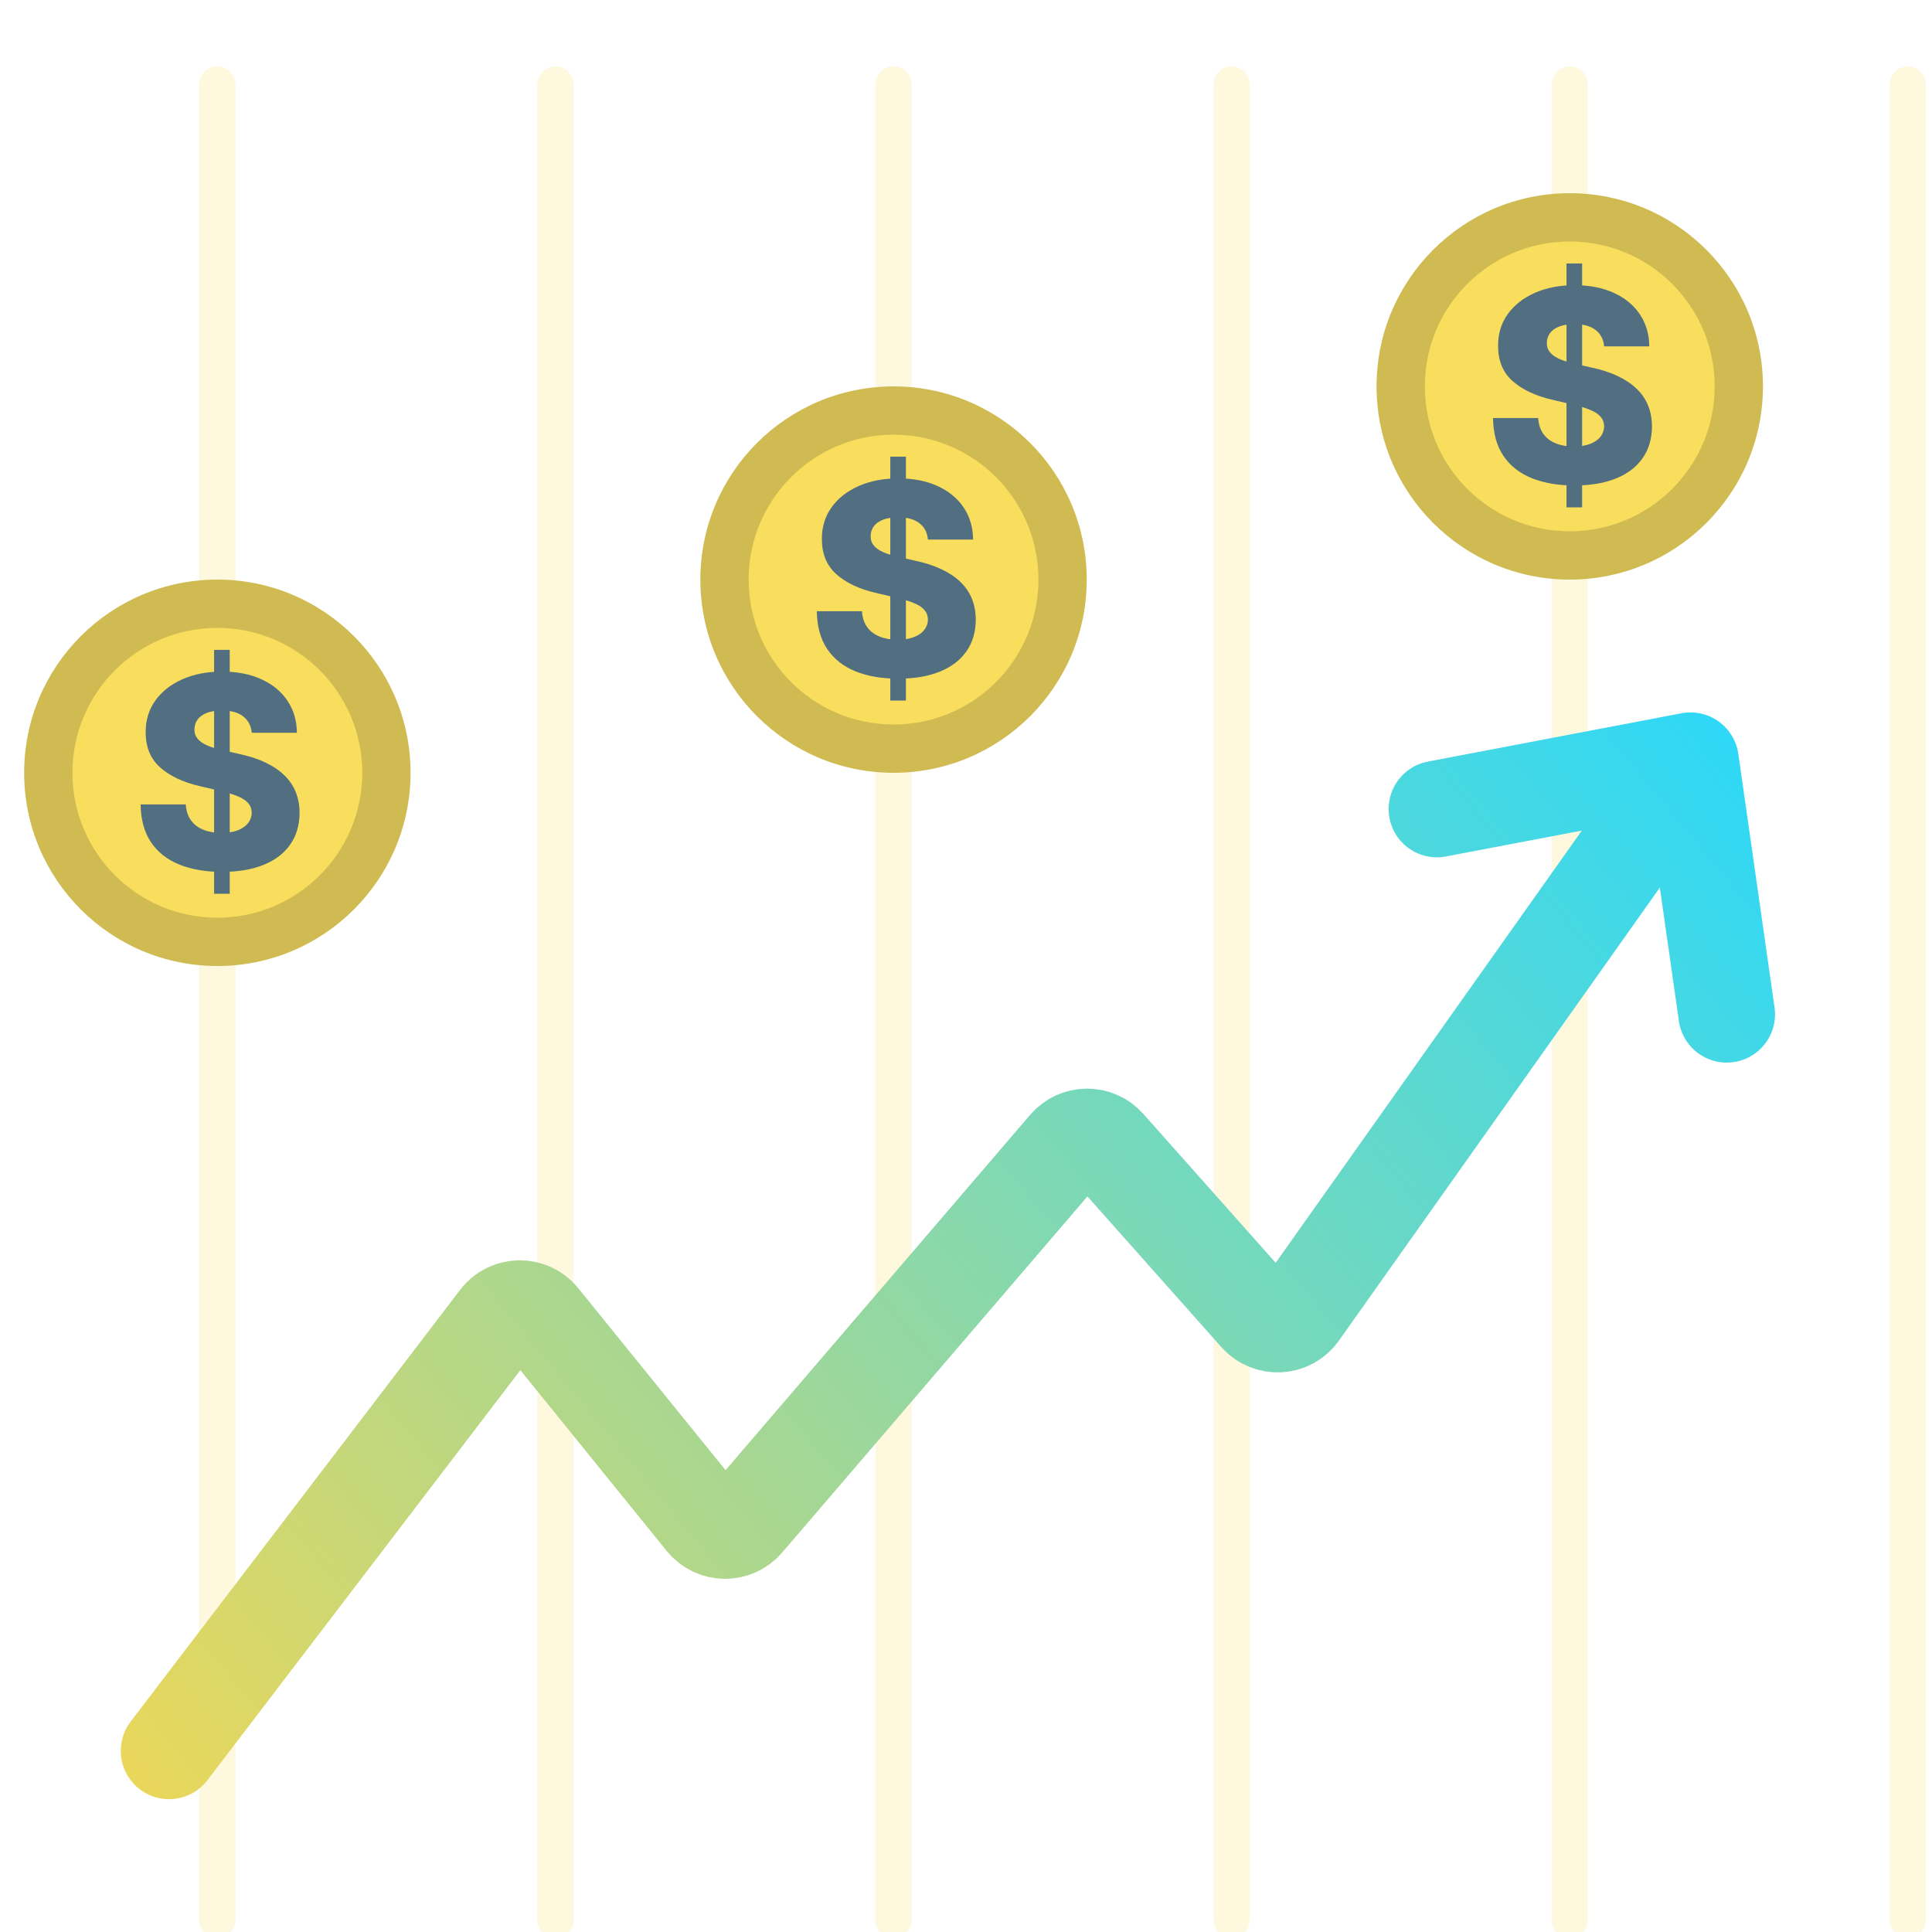 <svg width="80" height="80" viewBox="0 0 80 80" fill="none" xmlns="http://www.w3.org/2000/svg">
<g clip-path="url(#clip0_1825_16186)">
<g opacity="0.2">
<path d="M9 3.5V79.5" stroke="#F9DE5D" stroke-width="1.5" stroke-linecap="round"/>
<path d="M23 3.5V79.5" stroke="#F9DE5D" stroke-width="1.5" stroke-linecap="round"/>
<path d="M37 3.5V79.5" stroke="#F9DE5D" stroke-width="1.5" stroke-linecap="round"/>
<path d="M51 3.5V79.5" stroke="#F9DE5D" stroke-width="1.5" stroke-linecap="round"/>
<path d="M65 3.5V79.5" stroke="#F9DE5D" stroke-width="1.5" stroke-linecap="round"/>
<path d="M79 3.5V79.5" stroke="#F9DE5D" stroke-width="1.5" stroke-linecap="round"/>
</g>
<path d="M7 72.5L20.642 54.624C21.079 54.051 21.936 54.039 22.389 54.599L29.161 62.963C29.598 63.503 30.416 63.514 30.868 62.987L44.172 47.467C44.61 46.955 45.398 46.948 45.846 47.451L52.071 54.455C52.546 54.989 53.395 54.943 53.808 54.359L70 31.5M71.5 42L70 31.5M70 31.5L59.5 33.5" stroke="url(#paint0_linear_1825_16186)" stroke-width="4" stroke-linecap="round"/>
<circle cx="9" cy="32" r="8" fill="#D0BB53"/>
<circle cx="9" cy="32" r="6" fill="#F9DE5D"/>
<path d="M8.865 37.01V26.909H9.512V37.01H8.865ZM10.424 30.342C10.398 30.052 10.28 29.828 10.073 29.667C9.868 29.504 9.574 29.422 9.193 29.422C8.94 29.422 8.73 29.455 8.562 29.521C8.393 29.587 8.267 29.678 8.183 29.793C8.099 29.907 8.055 30.037 8.053 30.184C8.047 30.305 8.071 30.412 8.124 30.504C8.179 30.596 8.258 30.677 8.36 30.748C8.465 30.817 8.592 30.877 8.739 30.93C8.886 30.982 9.052 31.028 9.236 31.068L9.931 31.226C10.331 31.312 10.683 31.428 10.988 31.573C11.296 31.718 11.554 31.89 11.761 32.09C11.972 32.29 12.131 32.52 12.239 32.78C12.347 33.041 12.402 33.333 12.405 33.656C12.402 34.167 12.273 34.605 12.018 34.97C11.763 35.336 11.396 35.616 10.917 35.811C10.441 36.005 9.866 36.103 9.193 36.103C8.517 36.103 7.928 36.001 7.425 35.799C6.923 35.596 6.532 35.288 6.253 34.876C5.974 34.462 5.831 33.94 5.823 33.309H7.693C7.709 33.569 7.779 33.786 7.903 33.96C8.026 34.134 8.196 34.265 8.412 34.355C8.63 34.444 8.882 34.489 9.169 34.489C9.432 34.489 9.656 34.453 9.84 34.382C10.027 34.311 10.17 34.213 10.27 34.086C10.37 33.96 10.421 33.815 10.424 33.652C10.421 33.5 10.374 33.37 10.282 33.262C10.19 33.151 10.048 33.056 9.856 32.978C9.666 32.896 9.424 32.821 9.13 32.753L8.285 32.555C7.586 32.395 7.035 32.136 6.632 31.778C6.23 31.418 6.03 30.931 6.032 30.318C6.03 29.818 6.164 29.38 6.435 29.004C6.706 28.628 7.081 28.335 7.559 28.124C8.038 27.914 8.584 27.809 9.197 27.809C9.823 27.809 10.366 27.915 10.826 28.128C11.289 28.339 11.648 28.635 11.903 29.016C12.159 29.398 12.289 29.839 12.294 30.342H10.424Z" fill="#516F80"/>
<circle cx="37" cy="24" r="8" fill="#D0BB53"/>
<circle cx="37" cy="24" r="6" fill="#F9DE5D"/>
<path d="M36.865 29.01V18.909H37.512V29.01H36.865ZM38.424 22.342C38.398 22.052 38.281 21.828 38.073 21.667C37.867 21.504 37.574 21.422 37.193 21.422C36.94 21.422 36.73 21.455 36.562 21.521C36.393 21.587 36.267 21.678 36.183 21.793C36.099 21.907 36.055 22.037 36.053 22.184C36.047 22.305 36.071 22.412 36.123 22.504C36.179 22.596 36.258 22.677 36.36 22.748C36.465 22.817 36.592 22.877 36.739 22.93C36.886 22.982 37.052 23.028 37.236 23.068L37.931 23.226C38.331 23.312 38.683 23.428 38.988 23.573C39.296 23.718 39.554 23.89 39.761 24.09C39.972 24.29 40.131 24.52 40.239 24.78C40.347 25.041 40.402 25.333 40.405 25.656C40.402 26.167 40.273 26.605 40.018 26.97C39.763 27.336 39.396 27.616 38.917 27.811C38.441 28.005 37.866 28.103 37.193 28.103C36.517 28.103 35.928 28.001 35.425 27.799C34.923 27.596 34.532 27.288 34.253 26.875C33.974 26.462 33.831 25.94 33.823 25.309H35.694C35.709 25.569 35.779 25.787 35.903 25.96C36.026 26.134 36.196 26.265 36.412 26.355C36.63 26.444 36.882 26.489 37.169 26.489C37.432 26.489 37.656 26.453 37.84 26.382C38.027 26.311 38.17 26.213 38.27 26.086C38.37 25.96 38.421 25.815 38.424 25.652C38.421 25.5 38.374 25.369 38.282 25.262C38.19 25.151 38.048 25.056 37.856 24.978C37.666 24.896 37.424 24.821 37.13 24.753L36.285 24.555C35.586 24.395 35.035 24.136 34.632 23.778C34.23 23.418 34.03 22.931 34.032 22.318C34.03 21.818 34.164 21.38 34.435 21.004C34.706 20.628 35.081 20.335 35.559 20.124C36.038 19.914 36.584 19.809 37.197 19.809C37.823 19.809 38.366 19.915 38.826 20.128C39.289 20.339 39.648 20.635 39.904 21.016C40.159 21.398 40.289 21.839 40.294 22.342H38.424Z" fill="#516F80"/>
<circle cx="65" cy="16" r="8" fill="#D0BB53"/>
<circle cx="65" cy="16" r="6" fill="#F9DE5D"/>
<path d="M64.865 21.01V10.909H65.512V21.01H64.865ZM66.424 14.342C66.398 14.053 66.281 13.828 66.073 13.667C65.868 13.504 65.574 13.422 65.193 13.422C64.94 13.422 64.73 13.455 64.561 13.521C64.393 13.587 64.267 13.678 64.183 13.793C64.099 13.906 64.055 14.037 64.052 14.184C64.047 14.305 64.071 14.412 64.124 14.504C64.179 14.596 64.258 14.677 64.36 14.748C64.466 14.817 64.592 14.877 64.739 14.93C64.886 14.982 65.052 15.028 65.236 15.068L65.931 15.226C66.331 15.312 66.683 15.428 66.988 15.573C67.296 15.718 67.554 15.89 67.761 16.09C67.972 16.29 68.131 16.52 68.239 16.78C68.347 17.041 68.402 17.333 68.405 17.656C68.402 18.167 68.273 18.605 68.018 18.97C67.763 19.336 67.396 19.616 66.917 19.811C66.441 20.005 65.866 20.103 65.193 20.103C64.517 20.103 63.928 20.001 63.425 19.799C62.923 19.596 62.532 19.288 62.253 18.875C61.974 18.462 61.831 17.94 61.823 17.309H63.694C63.709 17.569 63.779 17.787 63.903 17.96C64.026 18.134 64.196 18.265 64.412 18.355C64.63 18.444 64.882 18.489 65.169 18.489C65.432 18.489 65.656 18.453 65.84 18.382C66.027 18.311 66.17 18.213 66.27 18.086C66.37 17.96 66.421 17.815 66.424 17.652C66.421 17.5 66.374 17.369 66.282 17.262C66.19 17.151 66.048 17.056 65.856 16.978C65.666 16.896 65.424 16.821 65.13 16.753L64.285 16.555C63.586 16.395 63.035 16.136 62.632 15.778C62.23 15.418 62.03 14.931 62.032 14.318C62.03 13.818 62.164 13.38 62.435 13.004C62.706 12.628 63.081 12.335 63.559 12.124C64.038 11.914 64.584 11.809 65.197 11.809C65.823 11.809 66.366 11.915 66.826 12.128C67.289 12.339 67.648 12.635 67.903 13.016C68.159 13.398 68.289 13.839 68.294 14.342H66.424Z" fill="#516F80"/>
</g>
<defs>
<linearGradient id="paint0_linear_1825_16186" x1="4" y1="86" x2="75" y2="27" gradientUnits="userSpaceOnUse">
<stop stop-color="#FFD749"/>
<stop offset="0.995" stop-color="#24D8FF"/>
</linearGradient>
<clipPath id="clip0_1825_16186">
<rect width="80" height="80" fill="white"/>
</clipPath>
</defs>
</svg>
